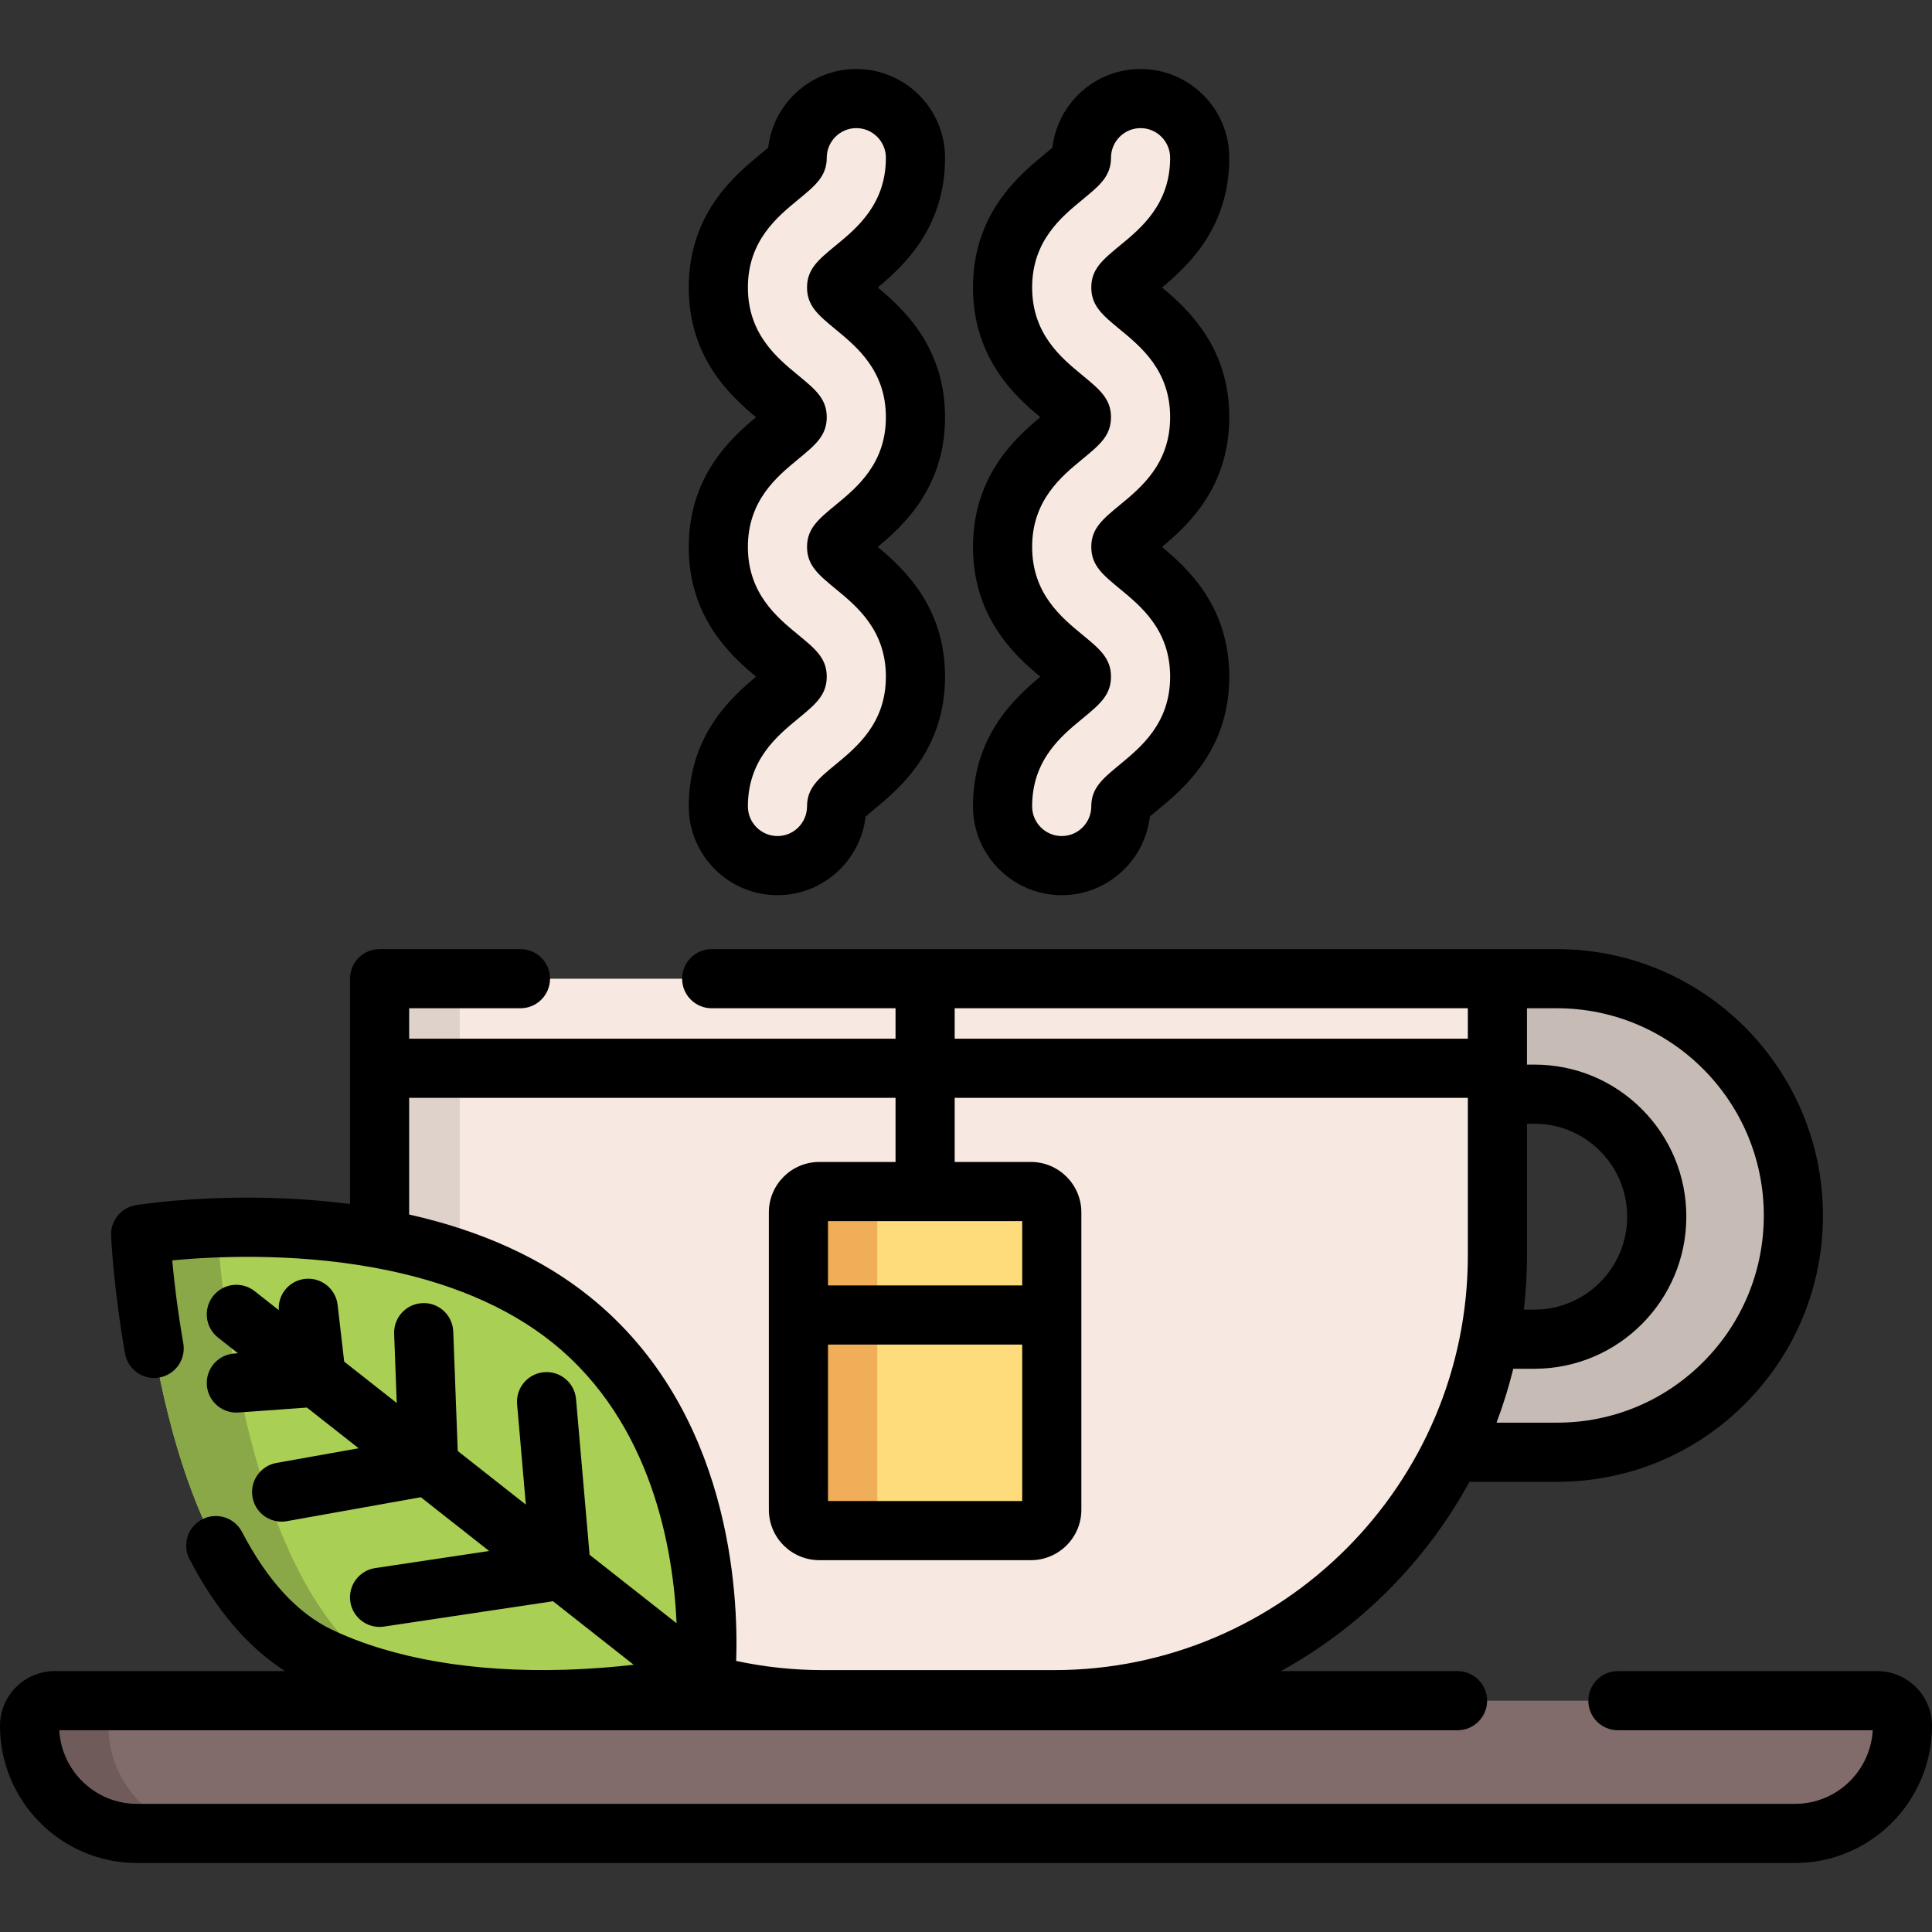 <?xml version="1.0" encoding="iso-8859-1"?>
<!-- Generator: Adobe Illustrator 19.0.0, SVG Export Plug-In . SVG Version: 6.00 Build 0)  -->
<svg version="1.1" id="Layer_1" xmlns="http://www.w3.org/2000/svg" xmlns:xlink="http://www.w3.org/1999/xlink" x="0px" y="0px"
	 viewBox="0 0 511.999 511.999" style="enable-background:new 0 0 511.999 511.999;" xml:space="preserve">
<rect x="0" y="0" width="511.999" height="511.999" fill="#333333" stroke="none"/>
<path style="fill:#C7BCB5;" d="M340.188,259.366h72.45c34.583,0,62.619,28.091,62.619,62.743l0,0
	c0,34.652-28.036,62.743-62.619,62.743h-72.45v-29.951h66.468c17.896,0,32.404-14.537,32.404-32.468l0,0
	c0-17.931-14.507-32.468-32.404-32.468h-66.468V259.366z"/>
<path style="fill:#F7E9E1;" d="M100.591,259.366h296.244v73.325c0,65.029-52.612,117.745-117.512,117.745h-61.22
	c-64.9,0-117.512-52.716-117.512-117.745L100.591,259.366L100.591,259.366z"/>
<path style="fill:#DED2CA;" d="M121.83,332.691v-73.326h-21.239v73.326c0,65.029,52.612,117.745,117.512,117.745h21.239
	C174.443,450.437,121.83,397.721,121.83,332.691z"/>
<path style="fill:#826B6B;" d="M14.492,450.698h483.018c3.675,0,6.655,2.985,6.655,6.668l0,0c0,15.746-12.739,28.511-28.454,28.511
	H36.29c-15.714,0-28.454-12.764-28.454-28.511l0,0C7.837,453.683,10.816,450.698,14.492,450.698z"/>
<path style="fill:#705B5B;" d="M28.735,457.365L28.735,457.365c0-3.682,2.979-6.668,6.655-6.668H14.492
	c-3.675,0-6.655,2.985-6.655,6.668l0,0c0,15.747,12.739,28.511,28.454,28.511h20.898C41.474,485.876,28.735,473.112,28.735,457.365z
	"/>
<g>
	<path style="fill:#F7E9E1;" d="M206.035,229.397c-8.656,0-15.673-7.026-15.673-15.691c0-16.011,10.123-24.339,16.173-29.315
		c4.725-3.888,4.725-4.282,4.725-5.067c0-0.785,0-1.18-4.726-5.067c-6.049-4.976-16.172-13.304-16.172-29.315
		s10.124-24.338,16.173-29.314c4.725-3.886,4.725-4.28,4.725-5.064c0-0.784,0-1.178-4.725-5.064
		c-6.049-4.976-16.173-13.303-16.173-29.314s10.124-24.338,16.173-29.313c4.725-3.886,4.725-4.28,4.725-5.064
		c0-8.666,7.018-15.691,15.673-15.691s15.673,7.026,15.673,15.691c0,16.011-10.124,24.338-16.173,29.313
		c-4.725,3.886-4.725,4.28-4.725,5.064c0,0.784,0,1.178,4.725,5.064c6.049,4.976,16.173,13.303,16.173,29.314
		s-10.124,24.338-16.173,29.313c-4.725,3.886-4.725,4.28-4.725,5.064c0,0.785,0,1.179,4.725,5.066
		c6.049,4.976,16.173,13.304,16.173,29.315s-10.123,24.339-16.173,29.315c-4.725,3.888-4.725,4.282-4.725,5.067
		C221.709,222.371,214.691,229.397,206.035,229.397z"/>
	<path style="fill:#F7E9E1;" d="M281.363,229.397c-8.656,0-15.673-7.026-15.673-15.691c0-16.011,10.123-24.339,16.173-29.315
		c4.725-3.888,4.725-4.282,4.725-5.067c0-0.785,0-1.18-4.726-5.067c-6.049-4.976-16.172-13.304-16.172-29.315
		s10.124-24.338,16.173-29.314c4.725-3.886,4.725-4.28,4.725-5.064c0-0.784,0-1.178-4.725-5.064
		c-6.049-4.976-16.173-13.303-16.173-29.314s10.124-24.338,16.173-29.313c4.725-3.886,4.725-4.28,4.725-5.064
		c0-8.666,7.018-15.691,15.673-15.691c8.656,0,15.673,7.026,15.673,15.691c0,16.011-10.124,24.338-16.173,29.313
		c-4.725,3.886-4.725,4.28-4.725,5.064c0,0.784,0,1.178,4.725,5.064c6.049,4.976,16.173,13.303,16.173,29.314
		s-10.124,24.338-16.173,29.313c-4.725,3.886-4.725,4.28-4.725,5.064c0,0.785,0,1.179,4.725,5.066
		c6.049,4.976,16.173,13.304,16.173,29.315s-10.123,24.339-16.173,29.315c-4.725,3.888-4.725,4.282-4.725,5.067
		C297.036,222.371,290.019,229.397,281.363,229.397z"/>
</g>
<path style="fill:#FFDC7B;" d="M273.208,405.621h-56.093c-3.051,0-5.524-2.473-5.524-5.524v-78.805c0-3.051,2.473-5.524,5.524-5.524
	h56.093c3.051,0,5.524,2.473,5.524,5.524v78.805C278.733,403.148,276.26,405.621,273.208,405.621z"/>
<path style="fill:#F0AE59;" d="M232.49,400.097v-78.804c0-3.051,2.473-5.524,5.524-5.524h-20.898c-3.051,0-5.524,2.473-5.524,5.524
	v78.804c0,3.051,2.473,5.524,5.524,5.524h20.898C234.963,405.621,232.49,403.148,232.49,400.097z"/>
<path style="fill:#A9CF54;" d="M186.858,446.106c0,0,7.102-62.017-35.407-96.298S37.267,327.113,37.267,327.113
	s3.975,91.294,47.387,111.88S186.858,446.106,186.858,446.106z"/>
<path style="fill:#8AA848;" d="M104.575,444.903c-37.465-19.82-45.557-98.374-47.071-119.526
	c-12.235,0.444-20.237,1.736-20.237,1.736s3.975,91.294,47.387,111.88c7.701,3.652,15.887,6.228,24.141,8.002
	C107.376,446.334,105.967,445.638,104.575,444.903z"/>
<path d="M497.508,442.861h-68.752c-4.328,0-7.837,3.509-7.837,7.837s3.509,7.837,7.837,7.837h67.537
	c-0.607,10.858-9.608,19.505-20.585,19.505H36.29c-10.977,0-19.978-8.648-20.584-19.505h370.558c4.328,0,7.837-3.509,7.837-7.837
	s-3.509-7.837-7.837-7.837h-46.833c21.061-11.581,38.463-29.043,49.98-50.169h23.23c18.822,0,36.518-7.345,49.831-20.683
	c13.301-13.338,20.625-31.06,20.625-49.9c0-38.919-31.607-70.583-70.457-70.583H396.83h-56.644H188.604
	c-4.328,0-7.837,3.509-7.837,7.837c0,4.328,3.509,7.837,7.837,7.837h48.724v8.069H108.429V267.2h29.497
	c4.328,0,7.837-3.509,7.837-7.837c0-4.328-3.509-7.837-7.837-7.837h-37.334c-4.328,0-7.837,3.509-7.837,7.837v23.721
	c0,0.007-0.001,0.014-0.001,0.02s0.001,0.014,0.001,0.02v35.965c-30.044-3.914-55.558,0.097-56.735,0.287
	c-3.924,0.634-6.751,4.105-6.579,8.077c0.023,0.55,0.622,13.678,3.694,31.238c0.746,4.263,4.808,7.119,9.07,6.369
	c4.263-0.746,7.115-4.807,6.369-9.07c-1.56-8.917-2.447-16.696-2.934-21.983c10.59-1.003,31.6-2.082,53.541,1.94
	c19.403,3.55,35.332,10.264,47.346,19.959c26.362,21.256,31.916,54.921,32.774,74.275l-23.054-18.146l-3.593-41.259
	c-0.375-4.311-4.165-7.508-8.488-7.127c-4.311,0.375-7.502,4.175-7.127,8.488l2.317,26.603l-18.053-14.211l-1.188-31.653
	c-0.163-4.325-3.797-7.723-8.125-7.537c-4.325,0.162-7.7,3.8-7.537,8.125l0.689,18.343l-13.928-10.963l-1.742-15.038
	c-0.498-4.3-4.38-7.375-8.686-6.883c-4.16,0.482-7.17,4.141-6.91,8.272l-6.395-5.033c-3.399-2.676-8.327-2.09-11.005,1.311
	c-2.677,3.4-2.09,8.328,1.31,11.005l5.264,4.144l-0.98,0.071c-4.316,0.31-7.565,4.063-7.254,8.379
	c0.297,4.125,3.736,7.275,7.809,7.275c0.189,0,0.379-0.007,0.571-0.021l18.145-1.306l13.699,10.783l-21.784,3.892
	c-4.261,0.762-7.097,4.833-6.335,9.094c0.677,3.794,3.981,6.46,7.705,6.46c0.458,0,0.922-0.041,1.388-0.124l35.513-6.346
	l18.108,14.253l-30.205,4.527c-4.281,0.642-7.231,4.631-6.589,8.911c0.582,3.887,3.926,6.677,7.741,6.677
	c0.387,0,0.777-0.028,1.171-0.088l44.796-6.713l21.384,16.832c-5.281,0.604-11.501,1.126-18.288,1.326
	c-24.202,0.709-45.505-2.952-61.631-10.598c-9.146-4.335-17.178-13.059-23.875-25.928c-1.998-3.839-6.73-5.333-10.569-3.334
	c-3.839,1.998-5.332,6.729-3.334,10.569c6.981,13.417,15.479,23.349,25.312,29.645H14.492C6.501,442.861,0,449.368,0,457.365
	c0,20.042,16.281,36.348,36.29,36.348h439.418c20.011,0,36.29-16.306,36.29-36.348C512,449.368,505.499,442.861,497.508,442.861z
	 M404.668,332.694v-34.889h1.985c6.56,0,12.728,2.56,17.368,7.209c4.641,4.649,7.197,10.836,7.197,17.419
	c0,13.581-11.02,24.628-24.566,24.628h-2.811C404.381,342.345,404.668,337.553,404.668,332.694z M467.425,322.11
	c0,14.663-5.7,28.454-16.048,38.83c-10.35,10.369-24.107,16.079-38.736,16.079h-16.044c1.752-4.637,3.237-9.404,4.438-14.284h5.619
	c22.187,0,40.239-18.079,40.239-40.302c0-10.766-4.183-20.884-11.778-28.493c-7.602-7.615-17.71-11.808-28.461-11.808h-1.985V267.2
	h7.973C442.849,267.2,467.425,291.833,467.425,322.11z M253.001,267.2h87.186h48.807v8.069H253.001V267.2z M156.368,343.711
	c-12.675-10.227-28.787-17.558-47.939-21.856v-30.911h128.899v16.989h-20.211c-7.368,0-13.361,5.994-13.361,13.361v78.804
	c0,7.368,5.994,13.361,13.361,13.361h56.093c7.368,0,13.361-5.994,13.361-13.361v-78.804c0-7.368-5.994-13.361-13.361-13.361
	h-20.208v-16.989h135.993v41.751c0,60.601-49.199,109.902-109.672,109.902h-61.221c-7.782,0-15.492-0.824-23.007-2.434
	C195.707,422.263,193.608,373.738,156.368,343.711z M219.429,356.321h51.467v41.464h-51.467V356.321z M270.896,340.647h-51.467
	v-17.042h51.467V340.647z"/>
<path d="M182.525,213.705c0,12.973,10.546,23.529,23.51,23.529c12.048,0,22.009-9.118,23.356-20.842
	c0.472-0.41,1.123-0.961,2.022-1.701c6.651-5.471,19.031-15.654,19.031-35.367c0-18.585-11.003-28.699-17.835-34.38
	c6.834-5.681,17.835-15.795,17.835-34.377c0-18.58-11.001-28.695-17.834-34.377c6.834-5.681,17.834-15.795,17.834-34.376
	c0-12.973-10.546-23.528-23.51-23.528c-12.048,0-22.008,9.116-23.356,20.839c-0.471,0.41-1.123,0.961-2.022,1.7
	c-6.651,5.47-19.032,15.653-19.032,35.366c0,18.579,11,28.693,17.833,34.376c-6.833,5.682-17.833,15.796-17.833,34.377
	c0,18.585,11.005,28.7,17.837,34.381C193.529,185.005,182.525,195.119,182.525,213.705z M211.512,190.443
	c4.567-3.756,7.584-6.238,7.584-11.119s-3.018-7.362-7.584-11.119c-5.618-4.622-13.314-10.952-13.314-23.263
	c0-12.309,7.696-18.639,13.314-23.26c4.567-3.756,7.584-6.237,7.584-11.117s-3.018-7.36-7.585-11.118
	c-5.618-4.622-13.313-10.952-13.313-23.259c0-12.31,7.696-18.639,13.314-23.26c4.567-3.756,7.584-6.237,7.584-11.117
	c0-4.331,3.515-7.854,7.837-7.854s7.837,3.523,7.837,7.854c0,12.31-7.696,18.639-13.314,23.26
	c-4.567,3.756-7.584,6.237-7.584,11.117c0,4.88,3.017,7.36,7.584,11.117c5.618,4.622,13.314,10.952,13.314,23.26
	c0,12.31-7.696,18.639-13.314,23.26c-4.567,3.756-7.584,6.237-7.584,11.117c0,4.88,3.017,7.361,7.584,11.119
	c5.618,4.622,13.314,10.951,13.314,23.263c0,12.311-7.696,18.64-13.315,23.263c-4.566,3.757-7.583,6.239-7.583,11.119
	c0,4.331-3.515,7.856-7.837,7.856s-7.837-3.524-7.837-7.856C198.198,201.395,205.893,195.065,211.512,190.443z"/>
<path d="M257.852,213.705c0,12.973,10.546,23.529,23.51,23.529c12.048,0,22.009-9.118,23.356-20.842
	c0.472-0.41,1.123-0.961,2.022-1.701c6.651-5.471,19.031-15.654,19.031-35.367c0-18.585-11.003-28.699-17.835-34.38
	c6.834-5.681,17.835-15.795,17.835-34.377c0-18.58-11.001-28.695-17.834-34.377c6.834-5.681,17.834-15.795,17.834-34.376
	c0-12.973-10.546-23.528-23.51-23.528c-12.048,0-22.008,9.116-23.356,20.839c-0.471,0.41-1.123,0.961-2.022,1.7
	c-6.651,5.47-19.032,15.653-19.032,35.366c0,18.579,11,28.693,17.833,34.376c-6.833,5.682-17.833,15.796-17.833,34.377
	c0,18.585,11.005,28.7,17.837,34.381C268.856,185.005,257.852,195.119,257.852,213.705z M286.84,190.443
	c4.567-3.756,7.584-6.238,7.584-11.119s-3.018-7.362-7.584-11.119c-5.618-4.622-13.314-10.952-13.314-23.263
	c0-12.309,7.696-18.639,13.314-23.26c4.567-3.756,7.584-6.237,7.584-11.117s-3.018-7.36-7.585-11.118
	c-5.618-4.622-13.313-10.952-13.313-23.259c0-12.31,7.696-18.639,13.314-23.26c4.567-3.756,7.584-6.237,7.584-11.117
	c0-4.331,3.515-7.854,7.837-7.854s7.837,3.523,7.837,7.854c0,12.31-7.696,18.639-13.314,23.26
	c-4.567,3.756-7.584,6.237-7.584,11.117c0,4.88,3.017,7.36,7.584,11.117c5.618,4.622,13.314,10.952,13.314,23.26
	c0,12.31-7.696,18.639-13.314,23.26c-4.567,3.756-7.584,6.237-7.584,11.117c0,4.88,3.017,7.361,7.584,11.119
	c5.618,4.622,13.314,10.951,13.314,23.263c0,12.311-7.696,18.64-13.315,23.263c-4.566,3.757-7.583,6.239-7.583,11.119
	c0,4.331-3.515,7.856-7.837,7.856c-4.322,0-7.837-3.524-7.837-7.856C273.525,201.395,281.221,195.065,286.84,190.443z"/>
<g>
</g>
<g>
</g>
<g>
</g>
<g>
</g>
<g>
</g>
<g>
</g>
<g>
</g>
<g>
</g>
<g>
</g>
<g>
</g>
<g>
</g>
<g>
</g>
<g>
</g>
<g>
</g>
<g>
</g>
</svg>
